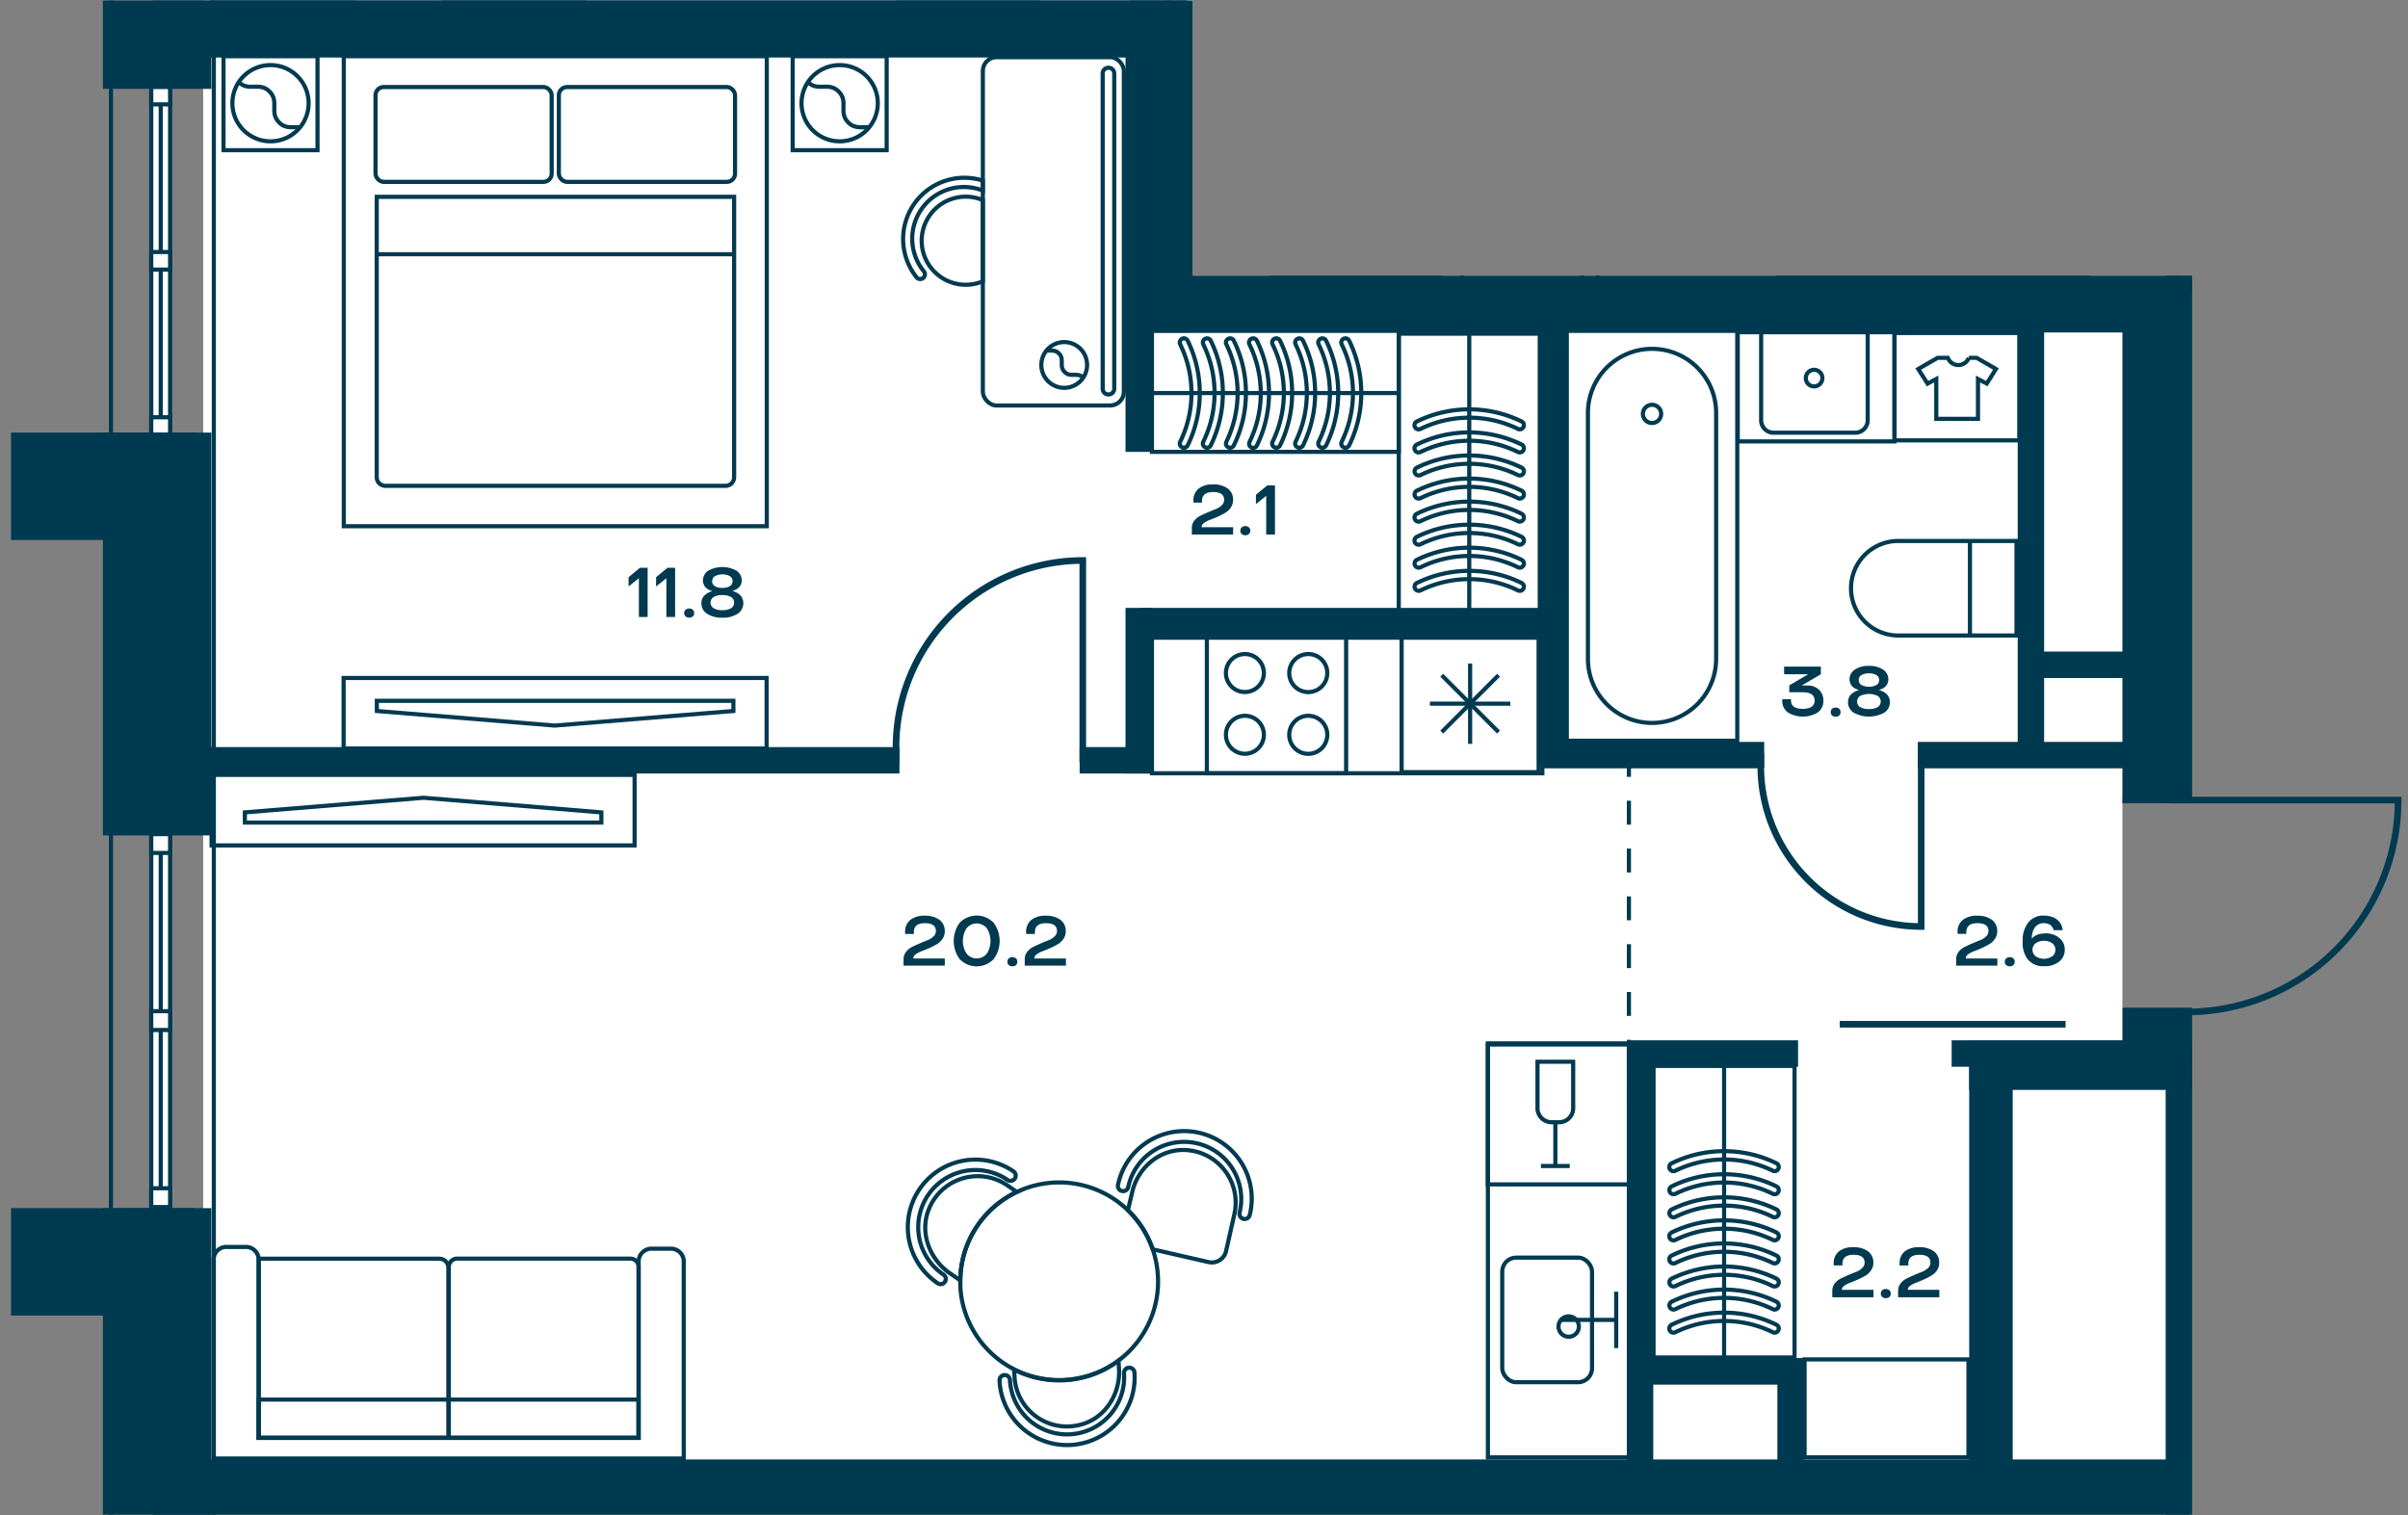 <svg id="Слой_1" data-name="Слой 1" xmlns="http://www.w3.org/2000/svg" xmlns:xlink="http://www.w3.org/1999/xlink" viewBox="0 0 581.1 365.67"><rect x="0" y="0" width="581.1" height="365.67" fill="#808080" stroke="none"/><defs><clipPath id="clip-path"><polygon points="0 0.14 0 365.53 581.1 365.53 581.1 66.52 287.77 66.52 287.77 0.14 0 0.14" fill="none"/></clipPath></defs><g clip-path="url(#clip-path)"><polygon points="580.01 -417.26 580.01 -99.02 646.74 -99.02 654.9 -78.93 654.9 -31.66 654.86 171.02 675.31 176.07 675.31 211.55 1118.3 211.55 1118.3 -112.87 1118.3 -183.83 1118.3 -417.26 580.01 -417.26" fill="#fff"/></g><polygon points="49.03 0.14 49.03 2.18 277.99 4.16 281.49 71.1 525.8 68.92 525.73 66.52 287.77 66.52 287.77 0.14 49.03 0.14" fill="#fff"/><polygon points="49.03 0.88 49.03 357.82 221.15 357.82 285.29 357.82 526.25 358.79 526.25 254.26 512.18 243.18 512.18 193.86 517.08 75.88 286.37 67.8 286.37 0.88 49.03 0.88" fill="#fff"/><g clip-path="url(#clip-path)"><rect x="26.78" y="-441.75" width="1115.44" height="2194.74" fill="none" stroke="#003a50" stroke-miterlimit="10"/><polygon points="51.6 643.97 51.6 1730.04 1118.08 1730.04 1118.08 -417.83 51.6 -417.99 51.6 575.17 51.6 643.97" fill="none" stroke="#003a50" stroke-miterlimit="10"/></g><rect x="36.5" y="201.31" width="4.55" height="90" fill="#fff"/><rect x="36.5" y="201.31" width="4.55" height="90" fill="none" stroke="#003a50" stroke-miterlimit="10"/><line x1="38.78" y1="201.31" x2="38.78" y2="291.31" fill="none" stroke="#003a50" stroke-miterlimit="10"/><rect x="36.5" y="201.31" width="4.55" height="4.54" fill="#fff"/><rect x="36.5" y="201.31" width="4.55" height="4.54" fill="none" stroke="#003a50" stroke-miterlimit="10"/><rect x="36.5" y="286.77" width="4.55" height="4.54" fill="#fff"/><rect x="36.5" y="286.77" width="4.55" height="4.54" fill="none" stroke="#003a50" stroke-miterlimit="10"/><rect x="36.5" y="244.04" width="4.55" height="4.54" fill="#fff"/><rect x="36.5" y="244.04" width="4.55" height="4.54" fill="none" stroke="#003a50" stroke-miterlimit="10"/><rect x="36.5" y="20.95" width="4.55" height="83.98" fill="#fff"/><rect x="36.5" y="20.95" width="4.55" height="83.98" fill="none" stroke="#003a50" stroke-miterlimit="10"/><line x1="38.78" y1="20.95" x2="38.78" y2="104.93" fill="none" stroke="#003a50" stroke-miterlimit="10"/><rect x="36.5" y="20.95" width="4.55" height="4.24" fill="#fff"/><rect x="36.5" y="20.95" width="4.55" height="4.24" fill="none" stroke="#003a50" stroke-miterlimit="10"/><rect x="36.5" y="100.7" width="4.55" height="4.24" fill="#fff"/><rect x="36.5" y="100.7" width="4.55" height="4.24" fill="none" stroke="#003a50" stroke-miterlimit="10"/><rect x="36.5" y="60.82" width="4.55" height="4.24" fill="#fff"/><rect x="36.5" y="60.82" width="4.55" height="4.24" fill="none" stroke="#003a50" stroke-miterlimit="10"/><g clip-path="url(#clip-path)"><rect x="313.08" y="37.6" width="72.51" height="29.78" fill="none" stroke="#003a50" stroke-miterlimit="10"/></g><rect x="359.06" y="252.08" width="34.03" height="99.64" fill="none" stroke="#003a50" stroke-miterlimit="10"/><g clip-path="url(#clip-path)"><rect x="51.27" y="-33.43" width="230.58" height="34.03" fill="none" stroke="#003a50" stroke-miterlimit="10"/><rect x="385.63" y="-28.74" width="43.35" height="96.1" fill="none" stroke="#003a50" stroke-miterlimit="10"/><path d="M391,47.2V-8.58a15.94,15.94,0,0,1,15.94-15.94h.73A15.94,15.94,0,0,1,423.61-8.58V47.2a15.94,15.94,0,0,1-15.94,15.94h-.73A15.94,15.94,0,0,1,391,47.2Z" fill="none" stroke="#003a50" stroke-miterlimit="10"/><path d="M407.31,45.61A2.27,2.27,0,1,1,405,47.88,2.27,2.27,0,0,1,407.31,45.61Z" fill="none" stroke="#003a50" stroke-miterlimit="10"/></g><rect x="378.1" y="79.83" width="41.14" height="98.94" fill="none" stroke="#003a50" stroke-miterlimit="10"/><g clip-path="url(#clip-path)"><path d="M414.14,99.66V159a15.47,15.47,0,1,1-30.94,0V99.66a15.47,15.47,0,1,1,30.94,0Z" fill="none" stroke="#003a50" stroke-miterlimit="10"/><path d="M398.67,102.09a2.2,2.2,0,1,1,2.2-2.2A2.21,2.21,0,0,1,398.67,102.09Z" fill="none" stroke="#003a50" stroke-miterlimit="10"/><path d="M342,10.72H313.16v-22.8H342a11.39,11.39,0,0,1,11.4,11.4A11.39,11.39,0,0,1,342,10.72Z" fill="none" stroke="#003a50" stroke-miterlimit="10"/><path d="M457.76,130.56h28.86v22.81H457.76a11.41,11.41,0,0,1,0-22.81Z" fill="none" stroke="#003a50" stroke-miterlimit="10"/></g><line x1="475.39" y1="153.37" x2="475.39" y2="130.56" fill="none" stroke="#003a50" stroke-miterlimit="10"/><g clip-path="url(#clip-path)"><rect x="352.86" y="40" width="28.97" height="29.72" rx="3.36" fill="none" stroke="#003a50" stroke-miterlimit="10"/><circle cx="367.35" cy="54.85" r="2.27" transform="translate(254.36 408.67) rotate(-80.78)" fill="none" stroke="#003a50" stroke-miterlimit="10"/></g><rect x="419.35" y="80.18" width="37.83" height="26.35" fill="none" stroke="#003a50" stroke-miterlimit="10"/><g clip-path="url(#clip-path)"><path d="M425,101.43V81.05a3,3,0,0,1,3-3h19.71a3,3,0,0,1,3,3v20.38a3,3,0,0,1-3,3H427.93A3,3,0,0,1,425,101.43Z" fill="none" stroke="#003a50" stroke-miterlimit="10"/><path d="M437.78,93.25a2,2,0,1,1,2-2A2,2,0,0,1,437.78,93.25Z" fill="none" stroke="#003a50" stroke-miterlimit="10"/><rect x="313.39" y="37.61" width="34.03" height="28.85" fill="none" stroke="#003a50" stroke-miterlimit="10"/><path d="M335.72,43.72H333.6a3.07,3.07,0,0,1-5.72,0H325.1l-5.28,3,2.52,4,2.38-1.26V60.34H336.1V49.48l2.38,1.26,2.52-4Z" fill="none" stroke="#003a50" stroke-miterlimit="10"/></g><rect x="457.19" y="80.37" width="30.13" height="25.91" fill="none" stroke="#003a50" stroke-miterlimit="10"/><g clip-path="url(#clip-path)"><path d="M477,86.36h-1.88a2.71,2.71,0,0,1-5.06,0h-2.47l-4.68,2.69,2.24,3.53,2.11-1.12v9.62h10.07V91.46l2.11,1.12,2.23-3.53Z" fill="none" stroke="#003a50" stroke-miterlimit="10"/><rect x="106.97" y="-33.43" width="34.03" height="34.03" fill="none" stroke="#003a50" stroke-miterlimit="10"/><rect x="216.62" y="-33.43" width="34.03" height="34.03" fill="none" stroke="#003a50" stroke-miterlimit="10"/><rect x="51.29" y="-33.43" width="34.03" height="34.03" fill="none" stroke="#003a50" stroke-miterlimit="10"/></g><rect x="338.24" y="153.29" width="33.06" height="33.06" fill="none" stroke="#003a50" stroke-miterlimit="10"/><line x1="354.77" y1="179.52" x2="354.77" y2="160.12" fill="none" stroke="#003a50" stroke-miterlimit="10"/><line x1="364.47" y1="169.82" x2="345.07" y2="169.82" fill="none" stroke="#003a50" stroke-miterlimit="10"/><line x1="361.63" y1="176.68" x2="347.92" y2="162.96" fill="none" stroke="#003a50" stroke-miterlimit="10"/><line x1="361.63" y1="162.96" x2="347.92" y2="176.68" fill="none" stroke="#003a50" stroke-miterlimit="10"/><g clip-path="url(#clip-path)"><rect x="362.52" y="303.51" width="21.67" height="30.07" rx="3.36" fill="none" stroke="#003a50" stroke-miterlimit="10"/><circle cx="377.15" cy="318.54" r="2.46" transform="matrix(0.53, -0.85, 0.85, 0.53, -92.09, 471.9)" fill="none" stroke="#003a50" stroke-miterlimit="10"/></g><line x1="376.4" y1="318.54" x2="390.02" y2="318.54" fill="none" stroke="#003a50" stroke-miterlimit="10"/><line x1="390.02" y1="325.35" x2="390.02" y2="311.73" fill="none" stroke="#003a50" stroke-miterlimit="10"/><rect x="337.55" y="80.53" width="34.03" height="68.06" fill="none" stroke="#003a50" stroke-miterlimit="10"/><g clip-path="url(#clip-path)"><path d="M342.37,131.46a1,1,0,0,1-.44-1.91,28.77,28.77,0,0,1,25.26,0,1,1,0,0,1,.46,1.34,1,1,0,0,1-1.34.46,26.83,26.83,0,0,0-23.5,0A1,1,0,0,1,342.37,131.46Z" fill="none" stroke="#003a50" stroke-miterlimit="10"/><path d="M342.37,125.89a1,1,0,0,1-.44-1.91,28.77,28.77,0,0,1,25.26,0,1,1,0,0,1,.46,1.34,1,1,0,0,1-1.34.46,26.83,26.83,0,0,0-23.5,0A.87.87,0,0,1,342.37,125.89Z" fill="none" stroke="#003a50" stroke-miterlimit="10"/><path d="M342.37,120.32a1,1,0,0,1-.44-1.9,28.77,28.77,0,0,1,25.26,0,1,1,0,1,1-.88,1.8,26.74,26.74,0,0,0-23.5,0A1,1,0,0,1,342.37,120.32Z" fill="none" stroke="#003a50" stroke-miterlimit="10"/><path d="M342.37,114.75a1,1,0,0,1-.9-.56,1,1,0,0,1,.46-1.34,28.77,28.77,0,0,1,25.26,0,1,1,0,1,1-.88,1.8,26.74,26.74,0,0,0-23.5,0A1,1,0,0,1,342.37,114.75Z" fill="none" stroke="#003a50" stroke-miterlimit="10"/><path d="M342.37,109.19a1,1,0,0,1-.44-1.91,28.77,28.77,0,0,1,25.26,0,1,1,0,0,1,.46,1.34,1,1,0,0,1-1.34.46,26.83,26.83,0,0,0-23.5,0A1,1,0,0,1,342.37,109.19Z" fill="none" stroke="#003a50" stroke-miterlimit="10"/><path d="M342.37,103.62a1,1,0,0,1-.44-1.91,28.77,28.77,0,0,1,25.26,0,1,1,0,0,1,.46,1.34,1,1,0,0,1-1.34.46,26.83,26.83,0,0,0-23.5,0A.87.87,0,0,1,342.37,103.62Z" fill="none" stroke="#003a50" stroke-miterlimit="10"/><path d="M342.37,137a1,1,0,0,1-.9-.56,1,1,0,0,1,.46-1.34,28.77,28.77,0,0,1,25.26,0,1,1,0,0,1-.88,1.8,26.74,26.74,0,0,0-23.5,0A1,1,0,0,1,342.37,137Z" fill="none" stroke="#003a50" stroke-miterlimit="10"/><path d="M342.37,142.59a1,1,0,0,1-.44-1.9,28.77,28.77,0,0,1,25.26,0,1,1,0,0,1-.88,1.8,26.74,26.74,0,0,0-23.5,0A1,1,0,0,1,342.37,142.59Z" fill="none" stroke="#003a50" stroke-miterlimit="10"/></g><line x1="354.56" y1="148.58" x2="354.56" y2="80.91" fill="none" stroke="#003a50" stroke-miterlimit="10"/><g clip-path="url(#clip-path)"><rect x="435.93" y="35.39" width="56.49" height="30.81" fill="none" stroke="#003a50" stroke-miterlimit="10"/><path d="M451.43,39.75a.9.9,0,0,1,.51-.81.91.91,0,0,1,1.22.41,26.11,26.11,0,0,1,0,22.88.91.91,0,1,1-1.63-.8,24.24,24.24,0,0,0,0-21.28A.79.79,0,0,1,451.43,39.75Z" fill="none" stroke="#003a50" stroke-miterlimit="10"/><path d="M456.48,39.75a.89.89,0,0,1,.5-.81.91.91,0,0,1,1.22.41,26.11,26.11,0,0,1,0,22.88.91.91,0,1,1-1.63-.8,24.24,24.24,0,0,0,0-21.28A.78.78,0,0,1,456.48,39.75Z" fill="none" stroke="#003a50" stroke-miterlimit="10"/><path d="M461.52,39.75a.89.89,0,0,1,.5-.81.91.91,0,0,1,1.22.41,26.11,26.11,0,0,1,0,22.88.91.91,0,1,1-1.63-.8,24.24,24.24,0,0,0,0-21.28A.78.78,0,0,1,461.52,39.75Z" fill="none" stroke="#003a50" stroke-miterlimit="10"/><path d="M466.56,39.75a.89.89,0,0,1,.5-.81.91.91,0,0,1,1.22.41,26.11,26.11,0,0,1,0,22.88.91.91,0,1,1-1.63-.8,24.24,24.24,0,0,0,0-21.28A.78.78,0,0,1,466.56,39.75Z" fill="none" stroke="#003a50" stroke-miterlimit="10"/><path d="M471.6,39.75a.91.91,0,0,1,1.72-.4,26,26,0,0,1,0,22.88.91.91,0,1,1-1.63-.8,24.24,24.24,0,0,0,0-21.28A.9.9,0,0,1,471.6,39.75Z" fill="none" stroke="#003a50" stroke-miterlimit="10"/><path d="M476.64,39.75a.91.91,0,0,1,1.72-.4,26,26,0,0,1,0,22.88.91.91,0,1,1-1.63-.8,24.24,24.24,0,0,0,0-21.28A.9.9,0,0,1,476.64,39.75Z" fill="none" stroke="#003a50" stroke-miterlimit="10"/><path d="M446.39,39.75a.9.9,0,0,1,.51-.81.91.91,0,0,1,1.22.41,26.11,26.11,0,0,1,0,22.88.91.91,0,1,1-1.63-.8,24.24,24.24,0,0,0,0-21.28A.79.79,0,0,1,446.39,39.75Z" fill="none" stroke="#003a50" stroke-miterlimit="10"/><path d="M441.35,39.75a.9.9,0,0,1,.51-.81.91.91,0,0,1,1.22.41,26.11,26.11,0,0,1,0,22.88.92.92,0,0,1-1.22.42.9.9,0,0,1-.41-1.22,24.24,24.24,0,0,0,0-21.28A.79.79,0,0,1,441.35,39.75Z" fill="none" stroke="#003a50" stroke-miterlimit="10"/></g><rect x="399.03" y="257.25" width="34.03" height="70.36" fill="none" stroke="#003a50" stroke-miterlimit="10"/><rect x="435.48" y="328.08" width="39.55" height="23.62" fill="none" stroke="#003a50" stroke-miterlimit="10"/><rect x="291.24" y="153.02" width="33.61" height="33.61" fill="none" stroke="#003a50" stroke-miterlimit="10"/><g clip-path="url(#clip-path)"><path d="M320.3,177.33a4.59,4.59,0,1,1-4.58-4.58A4.57,4.57,0,0,1,320.3,177.33Z" fill="none" stroke="#003a50" stroke-miterlimit="10"/><path d="M305,177.33a4.58,4.58,0,1,1-4.58-4.58A4.57,4.57,0,0,1,305,177.33Z" fill="none" stroke="#003a50" stroke-miterlimit="10"/><path d="M320.3,162.43a4.59,4.59,0,1,1-4.58-4.58A4.58,4.58,0,0,1,320.3,162.43Z" fill="none" stroke="#003a50" stroke-miterlimit="10"/><path d="M305,162.43a4.58,4.58,0,1,1-4.58-4.58A4.58,4.58,0,0,1,305,162.43Z" fill="none" stroke="#003a50" stroke-miterlimit="10"/></g><rect x="82.92" y="163.62" width="102.08" height="17.02" fill="none" stroke="#003a50" stroke-miterlimit="10"/><polygon points="90.94 171.59 133.86 175.11 176.98 171.59 176.98 169.13 90.94 169.13 90.94 171.59" fill="none" stroke="#003a50" stroke-miterlimit="10"/><rect x="51.06" y="187.01" width="102.08" height="17.02" fill="none" stroke="#003a50" stroke-miterlimit="10"/><polygon points="145.12 196.06 102.21 192.53 59.09 196.06 59.09 198.52 145.12 198.52 145.12 196.06" fill="none" stroke="#003a50" stroke-miterlimit="10"/><rect x="277.99" y="153.01" width="94.21" height="33.61" fill="none" stroke="#003a50" stroke-miterlimit="10"/><g clip-path="url(#clip-path)"><path d="M300.08,294.16a1.26,1.26,0,0,1-.94-1.51,13.79,13.79,0,1,0-26.88-6.16,1.26,1.26,0,0,1-2.46-.57,16.31,16.31,0,1,1,31.79,7.29A1.26,1.26,0,0,1,300.08,294.16Z" fill="none" stroke="#003a50" stroke-miterlimit="10"/><path d="M244.89,284.44a1.25,1.25,0,0,1-1.74.33,13.79,13.79,0,0,0-15.54,22.79,1.26,1.26,0,1,1-1.41,2.08,16.3,16.3,0,0,1,18.36-26.95A1.25,1.25,0,0,1,244.89,284.44Z" fill="none" stroke="#003a50" stroke-miterlimit="10"/><path d="M242.39,331.86a1.26,1.26,0,0,1,1.33,1.18,13.79,13.79,0,1,0,27.53-1.63,1.26,1.26,0,0,1,2.52-.15,16.31,16.31,0,1,1-32.56,1.93A1.25,1.25,0,0,1,242.39,331.86Z" fill="none" stroke="#003a50" stroke-miterlimit="10"/><path d="M285.88,277.54a12.69,12.69,0,0,1,12,15.48l-2,8.89a3.53,3.53,0,0,1-4.24,2.68l-13.45-3.08a23.84,23.84,0,0,0-6-9.45l1-4.2C274.48,281.9,279.76,277.34,285.88,277.54Z" fill="none" stroke="#003a50" stroke-miterlimit="10"/><path d="M243.07,286.06l2.32,1.6A23.82,23.82,0,0,0,231.74,309l-2.52-1.72c-5-3.44-7.4-10-5-15.64A12.7,12.7,0,0,1,243.07,286.06Z" fill="none" stroke="#003a50" stroke-miterlimit="10"/><path d="M269.92,328.36l.12,2c.36,6.12-3.4,12-9.33,13.48a12.66,12.66,0,0,1-15.88-11.48l-.12-1.84a23.93,23.93,0,0,0,16.64,1.92A23.54,23.54,0,0,0,269.92,328.36Z" fill="none" stroke="#003a50" stroke-miterlimit="10"/><path d="M272.16,292.06a23.77,23.77,0,0,1,6,9.45,16.51,16.51,0,0,1,.6,2,23.86,23.86,0,0,1-8.84,24.85,23.54,23.54,0,0,1-8.57,4A23.87,23.87,0,0,1,232.42,315a22.12,22.12,0,0,1-.68-6,23.82,23.82,0,0,1,13.65-21.33,22.85,22.85,0,0,1,4.48-1.6A23.82,23.82,0,0,1,272.16,292.06Z" fill="none" stroke="#003a50" stroke-miterlimit="10"/><path d="M108.21,306v41H62.43V303.77H106A2.2,2.2,0,0,1,108.21,306Z" fill="none" stroke="#003a50" stroke-miterlimit="10"/><path d="M154.1,305.75V347H108.31V305.75a2,2,0,0,1,2-2h41.82A2,2,0,0,1,154.1,305.75Z" fill="none" stroke="#003a50" stroke-miterlimit="10"/><path d="M62.42,303.77a3.11,3.11,0,0,0-3.33-2.83H54.87a3.11,3.11,0,0,0-3.33,2.83V352H165V304.19a3.11,3.11,0,0,0-3.33-2.83h-4.22a3.12,3.12,0,0,0-3.33,2.83V347H62.42Z" fill="none" stroke="#003a50" stroke-miterlimit="10"/></g><rect x="62.42" y="337.77" width="91.67" height="9.26" fill="none" stroke="#003a50" stroke-miterlimit="10"/><rect x="53.94" y="13.57" width="22.68" height="22.68" fill="none" stroke="#003a50" stroke-miterlimit="10"/><g clip-path="url(#clip-path)"><path d="M71.79,31.41a9.2,9.2,0,1,1,0-13A9.2,9.2,0,0,1,71.79,31.41Z" fill="none" stroke="#003a50" stroke-miterlimit="10"/><path d="M72.41,30.72c-1.69-.17-3.41.49-5.06-1.17-2.44-2.44.14-5-2.3-7.46s-5,.14-7.46-2.3" fill="none" stroke="#003a50" stroke-miterlimit="10"/></g><rect x="191.29" y="13.57" width="22.68" height="22.68" fill="none" stroke="#003a50" stroke-miterlimit="10"/><g clip-path="url(#clip-path)"><path d="M209.14,31.41a9.2,9.2,0,1,1,0-13A9.2,9.2,0,0,1,209.14,31.41Z" fill="none" stroke="#003a50" stroke-miterlimit="10"/><path d="M209.76,30.72c-1.69-.17-3.41.49-5.06-1.17-2.44-2.44.14-5-2.3-7.46s-5,.14-7.46-2.3" fill="none" stroke="#003a50" stroke-miterlimit="10"/></g><rect x="82.96" y="13.57" width="102.08" height="113.43" fill="none" stroke="#003a50" stroke-miterlimit="10"/><g clip-path="url(#clip-path)"><path d="M175,117.25H93a2.09,2.09,0,0,1-2.09-2.08V47.5h86.25v67.67A2.08,2.08,0,0,1,175,117.25Z" fill="none" stroke="#003a50" stroke-miterlimit="10"/><rect x="90.62" y="21" width="42.51" height="22.89" rx="1.98" fill="none" stroke="#003a50" stroke-miterlimit="10"/><rect x="134.86" y="21" width="42.52" height="22.89" rx="1.98" fill="none" stroke="#003a50" stroke-miterlimit="10"/></g><line x1="177.38" y1="61.36" x2="90.62" y2="61.36" fill="none" stroke="#003a50" stroke-miterlimit="10"/><g clip-path="url(#clip-path)"><path d="M403.87,310.48a1,1,0,0,1-.45-1.9,28.8,28.8,0,0,1,25.27,0,1,1,0,0,1-.88,1.8,26.74,26.74,0,0,0-23.5,0A1,1,0,0,1,403.87,310.48Z" fill="none" stroke="#003a50" stroke-miterlimit="10"/><path d="M403.87,304.92a1,1,0,0,1-.45-1.91,28.8,28.8,0,0,1,25.27,0,1,1,0,0,1,.46,1.34,1,1,0,0,1-1.34.46,26.83,26.83,0,0,0-23.5,0A1,1,0,0,1,403.87,304.92Z" fill="none" stroke="#003a50" stroke-miterlimit="10"/><path d="M403.87,299.35a1,1,0,0,1-.45-1.91,28.8,28.8,0,0,1,25.27,0,1,1,0,0,1,.46,1.34,1,1,0,0,1-1.34.46,26.83,26.83,0,0,0-23.5,0A.87.87,0,0,1,403.87,299.35Z" fill="none" stroke="#003a50" stroke-miterlimit="10"/><path d="M403.87,293.78a1,1,0,0,1-.45-1.9,28.8,28.8,0,0,1,25.27,0,1,1,0,0,1-.88,1.8,26.74,26.74,0,0,0-23.5,0A1,1,0,0,1,403.87,293.78Z" fill="none" stroke="#003a50" stroke-miterlimit="10"/><path d="M403.87,288.21a1,1,0,0,1-.45-1.9,28.8,28.8,0,0,1,25.27,0,1,1,0,1,1-.88,1.8,26.74,26.74,0,0,0-23.5,0A1,1,0,0,1,403.87,288.21Z" fill="none" stroke="#003a50" stroke-miterlimit="10"/><path d="M403.87,282.65a1,1,0,0,1-.45-1.91,28.8,28.8,0,0,1,25.27,0,1,1,0,0,1,.46,1.34,1,1,0,0,1-1.34.46,26.83,26.83,0,0,0-23.5,0A1,1,0,0,1,403.87,282.65Z" fill="none" stroke="#003a50" stroke-miterlimit="10"/><path d="M403.87,316.05a1,1,0,0,1-.45-1.9,28.8,28.8,0,0,1,25.27,0,1,1,0,0,1-.88,1.8,26.74,26.74,0,0,0-23.5,0A1,1,0,0,1,403.87,316.05Z" fill="none" stroke="#003a50" stroke-miterlimit="10"/><path d="M403.87,321.62a1,1,0,0,1-.45-1.91,28.8,28.8,0,0,1,25.27,0,1,1,0,0,1,.46,1.34,1,1,0,0,1-1.34.46,26.83,26.83,0,0,0-23.5,0A.87.87,0,0,1,403.87,321.62Z" fill="none" stroke="#003a50" stroke-miterlimit="10"/></g><line x1="416.06" y1="327.61" x2="416.06" y2="257.25" fill="none" stroke="#003a50" stroke-miterlimit="10"/><g clip-path="url(#clip-path)"><path d="M237.18,43.59A14.78,14.78,0,0,0,221.25,67,1.14,1.14,0,0,0,223,65.55,12.47,12.47,0,0,1,237.18,46Z" fill="none" stroke="#003a50" stroke-miterlimit="10"/><rect x="237.18" y="13.8" width="34.03" height="84.06" rx="3.31" fill="none" stroke="#003a50" stroke-miterlimit="10"/><path d="M267.5,16.35a1.4,1.4,0,0,0-1.4,1.4V93.92a1.4,1.4,0,0,0,2.79,0V17.75a1.39,1.39,0,0,0-1.39-1.4" fill="none" stroke="#003a50" stroke-miterlimit="10"/><path d="M252.91,84.18a5.52,5.52,0,1,1,0,7.8A5.52,5.52,0,0,1,252.91,84.18Z" fill="none" stroke="#003a50" stroke-miterlimit="10"/><path d="M252.54,84.6c1,.1,2.05-.29,3,.7,1.46,1.46-.09,3,1.38,4.47s3-.09,4.47,1.38" fill="none" stroke="#003a50" stroke-miterlimit="10"/><path d="M237.18,48.3a10.63,10.63,0,1,0,0,19.59Z" fill="none" stroke="#003a50" stroke-miterlimit="10"/></g><rect x="359.05" y="251.81" width="34.03" height="34.03" fill="none" stroke="#003a50" stroke-miterlimit="10"/><line x1="375.34" y1="270.84" x2="375.34" y2="281.4" fill="none" stroke="#003a50" stroke-miterlimit="10"/><g clip-path="url(#clip-path)"><path d="M376.25,270.84h-1.82a3.4,3.4,0,0,1-3.4-3.39V256.24h8.61v11.21A3.39,3.39,0,0,1,376.25,270.84Z" fill="none" stroke="#003a50" stroke-miterlimit="10"/></g><line x1="371.86" y1="281.4" x2="378.81" y2="281.4" fill="none" stroke="#003a50" stroke-miterlimit="10"/><g clip-path="url(#clip-path)"><path d="M295.84,82.67a1,1,0,0,1,.56-.9,1,1,0,0,1,1.35.45,28.8,28.8,0,0,1,0,25.27,1,1,0,0,1-1.34.46,1,1,0,0,1-.46-1.34,26.83,26.83,0,0,0,0-23.5A1,1,0,0,1,295.84,82.67Z" fill="none" stroke="#003a50" stroke-miterlimit="10"/><path d="M301.41,82.67a1,1,0,0,1,.56-.9,1,1,0,0,1,1.35.45,28.8,28.8,0,0,1,0,25.27A1,1,0,0,1,302,108a1,1,0,0,1-.46-1.34,26.83,26.83,0,0,0,0-23.5A.9.9,0,0,1,301.41,82.67Z" fill="none" stroke="#003a50" stroke-miterlimit="10"/><path d="M307,82.67a1,1,0,0,1,1.9-.45,28.8,28.8,0,0,1,0,25.27,1,1,0,0,1-1.8-.88,26.74,26.74,0,0,0,0-23.5A1,1,0,0,1,307,82.67Z" fill="none" stroke="#003a50" stroke-miterlimit="10"/><path d="M312.55,82.67a1,1,0,0,1,.56-.9,1,1,0,0,1,1.34.45,28.8,28.8,0,0,1,0,25.27,1,1,0,0,1-1.8-.88,26.74,26.74,0,0,0,0-23.5A1,1,0,0,1,312.55,82.67Z" fill="none" stroke="#003a50" stroke-miterlimit="10"/><path d="M318.11,82.67a1,1,0,0,1,.56-.9,1,1,0,0,1,1.35.45,28.8,28.8,0,0,1,0,25.27,1,1,0,0,1-1.34.46,1,1,0,0,1-.46-1.34,26.83,26.83,0,0,0,0-23.5A1,1,0,0,1,318.11,82.67Z" fill="none" stroke="#003a50" stroke-miterlimit="10"/><path d="M323.68,82.67a1,1,0,0,1,1.9-.45,28.8,28.8,0,0,1,0,25.27,1,1,0,0,1-1.8-.88,26.74,26.74,0,0,0,0-23.5A1,1,0,0,1,323.68,82.67Z" fill="none" stroke="#003a50" stroke-miterlimit="10"/><path d="M290.28,82.67a1,1,0,0,1,.56-.9,1,1,0,0,1,1.34.45,28.8,28.8,0,0,1,0,25.27,1,1,0,1,1-1.8-.88,26.74,26.74,0,0,0,0-23.5A1,1,0,0,1,290.28,82.67Z" fill="none" stroke="#003a50" stroke-miterlimit="10"/><path d="M284.71,82.67a1,1,0,0,1,1.9-.45,28.8,28.8,0,0,1,0,25.27,1,1,0,1,1-1.8-.88,26.74,26.74,0,0,0,0-23.5A1,1,0,0,1,284.71,82.67Z" fill="none" stroke="#003a50" stroke-miterlimit="10"/></g><line x1="277.99" y1="94.86" x2="337.55" y2="94.86" fill="none" stroke="#003a50" stroke-miterlimit="10"/><rect x="277.99" y="79.83" width="59.56" height="29.22" fill="none" stroke="#003a50" stroke-miterlimit="10"/><g clip-path="url(#clip-path)"><path d="M424.91,181.8v3.07a38.72,38.72,0,0,0,38.72,38.73V181.8" fill="none" stroke="#003a50" stroke-miterlimit="10" stroke-width="1.6"/><path d="M216.23,183.93v-3.58a45.07,45.07,0,0,1,45.07-45.08v48.66" fill="none" stroke="#003a50" stroke-miterlimit="10" stroke-width="1.6"/><path d="M523.51,244.23h4.06a51.14,51.14,0,0,0,51.15-51.14H523.51" fill="none" stroke="#003a50" stroke-miterlimit="10" stroke-width="1.6"/><line x1="498.47" y1="247.19" x2="443.96" y2="247.19" fill="none" stroke="#003a50" stroke-miterlimit="10" stroke-width="1.6"/><rect x="24.83" y="-73.17" width="26.18" height="94.61" fill="#003a50"/><rect x="24.83" y="291.57" width="26.18" height="97.22" fill="#003a50"/><rect x="2.66" y="291.57" width="44.35" height="25.92" fill="#003a50"/><rect x="24.83" y="104.4" width="26.18" height="97.22" fill="#003a50"/><rect x="2.66" y="104.4" width="44.35" height="25.92" fill="#003a50"/><rect x="36.84" y="352.22" width="491.51" height="13.79" fill="#003a50"/><rect x="36.84" y="0.1" width="249.59" height="13.79" fill="#003a50"/><rect x="276.59" y="66.45" width="249.59" height="13.79" fill="#003a50"/><rect x="512.18" y="67.31" width="16.82" height="126.55" fill="#003a50"/><rect x="512.18" y="243.19" width="16.82" height="17.72" fill="#003a50"/><rect x="475.21" y="251.19" width="53.79" height="11.85" fill="#003a50"/><rect x="475.21" y="257.11" width="10.5" height="98.49" fill="#003a50"/><rect x="492.67" y="-32.94" width="11.67" height="106.29" fill="#003a50"/><rect x="272.64" y="0.09" width="13.79" height="80.15" fill="#003a50"/></g><rect x="306.5" y="66.52" width="6.38" height="4.59" fill="#003a50"/><rect x="429.3" y="66.52" width="6.38" height="4.59" fill="#003a50"/><polygon points="281.5 0.14 281.5 71.11 287.87 71.11 287.87 66.52 287.77 66.52 287.77 0.14 281.5 0.14" fill="#003a50"/><rect x="522.62" y="256.35" width="6.38" height="109.18" fill="#003a50"/><rect x="392.59" y="252.04" width="6.38" height="106.74" fill="#003a50"/><rect x="522.62" y="66.52" width="6.38" height="3.82" fill="#003a50"/><rect x="372.2" y="179.05" width="53.54" height="6.38" fill="#003a50"/><rect x="371.6" y="76.07" width="6.38" height="108.43" fill="#003a50"/><rect x="271.61" y="6.99" width="6.38" height="102.07" fill="#003a50"/><rect x="462.8" y="179.05" width="63.45" height="6.38" fill="#003a50"/><rect x="392.59" y="251.07" width="41.32" height="6.38" fill="#003a50"/><rect x="394.93" y="327.79" width="40.37" height="6.38" fill="#003a50"/><rect x="428.92" y="327.79" width="6.38" height="25.81" fill="#003a50"/><rect x="470.97" y="251.07" width="55.28" height="6.38" fill="#003a50"/><rect x="489.03" y="157.25" width="29.84" height="6.38" fill="#003a50"/><rect x="486.91" y="77.32" width="6.38" height="104.92" fill="#003a50"/><rect x="41.24" y="180.3" width="175.82" height="6.38" fill="#003a50"/><rect x="260.54" y="180.3" width="17.44" height="6.38" fill="#003a50"/><rect x="271.61" y="146.71" width="6.38" height="39.97" fill="#003a50"/><rect x="275.2" y="146.71" width="100.58" height="7.69" fill="#003a50"/><line x1="393.09" y1="265.32" x2="393.09" y2="262.48" fill="none" stroke="#003a50" stroke-miterlimit="10"/><line x1="393.09" y1="256.72" x2="393.09" y2="190.37" fill="none" stroke="#003a50" stroke-miterlimit="10" stroke-dasharray="5.77 5.77"/><line x1="393.09" y1="187.48" x2="393.09" y2="184.65" fill="none" stroke="#003a50" stroke-miterlimit="10"/><g clip-path="url(#clip-path)"><path d="M464.68,10.53l-2.49,2V10.24L464.93,8h1.86V19.89h-2.11Z" fill="#003a50"/><path d="M469.32,19.76a1.15,1.15,0,0,1,0-1.61,1.4,1.4,0,0,1,1.73,0,1.15,1.15,0,0,1,0,1.61,1.4,1.4,0,0,1-1.73,0Z" fill="#003a50"/><path d="M481.91,19.13a7.73,7.73,0,0,1-7.37,0,2.94,2.94,0,0,1-1.37-2.56,2.7,2.7,0,0,1,.25-1.17,2.29,2.29,0,0,1,.66-.85,3.89,3.89,0,0,1,1.4-.77l.25-.07v-.09a3.51,3.51,0,0,1-.76-.29,3.24,3.24,0,0,1-.67-.44,2.35,2.35,0,0,1-.54-.76,2.41,2.41,0,0,1-.22-1,2.83,2.83,0,0,1,1.25-2.39,7.05,7.05,0,0,1,6.86,0,2.84,2.84,0,0,1,1.25,2.39,2.43,2.43,0,0,1-.22,1,2,2,0,0,1-.55.75,3.72,3.72,0,0,1-1.2.68l-.23,0v.09a1.79,1.79,0,0,1,.29.07,4,4,0,0,1,.62.26,4.28,4.28,0,0,1,.77.51,2.83,2.83,0,0,1,.62.82,2.71,2.71,0,0,1,.27,1.2A3,3,0,0,1,481.91,19.13Zm-5.79-1.36a3.79,3.79,0,0,0,2.1.48,3.85,3.85,0,0,0,2.1-.47,1.6,1.6,0,0,0,0-2.7,4.93,4.93,0,0,0-4.2,0,1.51,1.51,0,0,0-.74,1.35A1.48,1.48,0,0,0,476.12,17.77Zm-.37-6.52a1.36,1.36,0,0,0,.64,1.19,3.25,3.25,0,0,0,1.83.44,3.22,3.22,0,0,0,1.82-.44,1.42,1.42,0,0,0,0-2.39,3.94,3.94,0,0,0-3.62,0A1.36,1.36,0,0,0,475.75,11.25Z" fill="#003a50"/><path d="M361.07,9.82h-5.83V8h8.87V9.82l-4.53,2.65v.07h1.28a3.87,3.87,0,0,1,2.8,1,3.52,3.52,0,0,1,1,2.67A3.32,3.32,0,0,1,363.38,19a7,7,0,0,1-7.25,0,3.39,3.39,0,0,1-1.33-2.86v-.32h2.12v.32c0,1.37.94,2.05,2.84,2s2.84-.67,2.84-2-1-2-2.84-2h-3.27V12.57l4.58-2.69Z" fill="#003a50"/><path d="M366.82,19.76a1.15,1.15,0,0,1,0-1.61,1.4,1.4,0,0,1,1.73,0,1.15,1.15,0,0,1,0,1.61,1.4,1.4,0,0,1-1.73,0Z" fill="#003a50"/><path d="M379.41,19.13a7.73,7.73,0,0,1-7.37,0,3,3,0,0,1-1.38-2.56,2.71,2.71,0,0,1,.26-1.17,2.29,2.29,0,0,1,.66-.85,3.94,3.94,0,0,1,1.39-.77l.26-.07v-.09a3.32,3.32,0,0,1-.76-.29,3,3,0,0,1-.67-.44,2.35,2.35,0,0,1-.54-.76,2.41,2.41,0,0,1-.22-1,2.83,2.83,0,0,1,1.25-2.39,7.05,7.05,0,0,1,6.86,0,2.84,2.84,0,0,1,1.25,2.39,2.58,2.58,0,0,1-.22,1,1.92,1.92,0,0,1-.56.75,3.59,3.59,0,0,1-1.19.68l-.23,0v.09a1.79,1.79,0,0,1,.29.07,4,4,0,0,1,.62.26,4.28,4.28,0,0,1,.77.51,2.83,2.83,0,0,1,.62.82,2.71,2.71,0,0,1,.27,1.2A3,3,0,0,1,379.41,19.13Zm-5.79-1.36a3.79,3.79,0,0,0,2.1.48,3.85,3.85,0,0,0,2.1-.47,1.6,1.6,0,0,0,0-2.7,4.93,4.93,0,0,0-4.2,0,1.51,1.51,0,0,0-.74,1.35A1.48,1.48,0,0,0,373.62,17.77Zm-.37-6.52a1.36,1.36,0,0,0,.64,1.19,4,4,0,0,0,3.65,0,1.42,1.42,0,0,0,0-2.39,3.94,3.94,0,0,0-3.62,0A1.36,1.36,0,0,0,373.25,11.25Z" fill="#003a50"/><path d="M154.18,139.54l-2.49,2v-2.24l2.74-2.27h1.86V148.9h-2.11Z" fill="#003a50"/><path d="M160.81,139.54l-2.48,2v-2.24l2.73-2.27h1.86V148.9h-2.11Z" fill="#003a50"/><path d="M165.45,148.77a1,1,0,0,1-.33-.81,1,1,0,0,1,.33-.81,1.41,1.41,0,0,1,1.74,0,1.07,1.07,0,0,1,.32.81,1,1,0,0,1-.32.81,1.41,1.41,0,0,1-1.74,0Z" fill="#003a50"/><path d="M178,148.13a6.35,6.35,0,0,1-3.68.94,6.5,6.5,0,0,1-3.69-.94,2.94,2.94,0,0,1-1.37-2.56,2.57,2.57,0,0,1,.26-1.17,2.37,2.37,0,0,1,.65-.85,3.94,3.94,0,0,1,1.4-.78l.26-.06v-.09a3,3,0,0,1-.77-.3,2.61,2.61,0,0,1-.66-.44,2.2,2.2,0,0,1-.54-.75,2.42,2.42,0,0,1-.23-1,2.82,2.82,0,0,1,1.26-2.39,7,7,0,0,1,6.85,0A2.82,2.82,0,0,1,179,140.1a2.43,2.43,0,0,1-.22,1,2,2,0,0,1-.55.74,3.77,3.77,0,0,1-1.2.69l-.22.05v.09a1.39,1.39,0,0,1,.28.06,5.42,5.42,0,0,1,.62.27,3.76,3.76,0,0,1,.78.51,2.69,2.69,0,0,1,.61.82,2.65,2.65,0,0,1,.28,1.2A3,3,0,0,1,178,148.13Zm-5.79-1.35a3.84,3.84,0,0,0,2.1.48,4,4,0,0,0,2.11-.47,1.52,1.52,0,0,0,.73-1.35,1.5,1.5,0,0,0-.73-1.35,4,4,0,0,0-2.11-.47,3.94,3.94,0,0,0-2.1.47,1.59,1.59,0,0,0,0,2.69Zm-.37-6.53a1.38,1.38,0,0,0,.65,1.2,3.22,3.22,0,0,0,1.82.43,3.26,3.26,0,0,0,1.83-.43,1.43,1.43,0,0,0,0-2.4,4,4,0,0,0-3.62,0A1.36,1.36,0,0,0,171.88,140.25Z" fill="#003a50"/><path d="M436.37,162.73h-5.83v-1.85h8.87v1.85l-4.53,2.65v.06h1.28a3.87,3.87,0,0,1,2.79,1,3.5,3.5,0,0,1,1.06,2.67,3.32,3.32,0,0,1-1.33,2.82,7,7,0,0,1-7.25,0,3.36,3.36,0,0,1-1.33-2.86v-.32h2.11v.32c0,1.37,1,2,2.84,2s2.85-.67,2.85-2-.95-2-2.85-2h-3.26v-1.67l4.58-2.69Z" fill="#003a50"/><path d="M442.11,172.67a1.17,1.17,0,0,1,0-1.61,1.25,1.25,0,0,1,.88-.3,1.22,1.22,0,0,1,.86.3,1.17,1.17,0,0,1,0,1.61,1.22,1.22,0,0,1-.86.3A1.25,1.25,0,0,1,442.11,172.67Z" fill="#003a50"/><path d="M454.71,172a7.75,7.75,0,0,1-7.38,0,3,3,0,0,1-1.37-2.56,2.71,2.71,0,0,1,.26-1.17,2.29,2.29,0,0,1,.66-.85,3.91,3.91,0,0,1,1.39-.78l.26-.06v-.09a3.57,3.57,0,0,1-.77-.29,2.91,2.91,0,0,1-.66-.44,2.35,2.35,0,0,1-.54-.76,2.42,2.42,0,0,1-.23-1,2.82,2.82,0,0,1,1.26-2.39,5.74,5.74,0,0,1,3.42-.9,5.83,5.83,0,0,1,3.44.9A2.84,2.84,0,0,1,455.7,164a2.43,2.43,0,0,1-.23,1,1.9,1.9,0,0,1-.55.75,3.53,3.53,0,0,1-1.2.68l-.22.05v.09l.28.06a6.14,6.14,0,0,1,.63.27,4.67,4.67,0,0,1,.77.51,2.65,2.65,0,0,1,.61.82,2.58,2.58,0,0,1,.28,1.2A3,3,0,0,1,454.71,172Zm-5.8-1.36a3.84,3.84,0,0,0,2.1.48,3.91,3.91,0,0,0,2.11-.47,1.6,1.6,0,0,0,0-2.7,4.95,4.95,0,0,0-4.21,0,1.53,1.53,0,0,0-.74,1.35A1.5,1.5,0,0,0,448.91,170.68Zm-.36-6.52a1.36,1.36,0,0,0,.64,1.19,4,4,0,0,0,3.65,0,1.36,1.36,0,0,0,.64-1.19,1.38,1.38,0,0,0-.65-1.2,4,4,0,0,0-3.63,0A1.35,1.35,0,0,0,448.55,164.16Z" fill="#003a50"/><path d="M482,233.05h-9.94v-1.56a2.85,2.85,0,0,1,.58-1.75,4.12,4.12,0,0,1,1.45-1.2c.5-.25,1.12-.54,1.87-.86s1.32-.56,1.88-.77a4.39,4.39,0,0,0,1.45-.92,1.8,1.8,0,0,0,.57-1.3q0-1.89-2.67-1.89c-1.78,0-2.68.72-2.68,2.16v.41h-2.11V225a3.61,3.61,0,0,1,1.27-3,5.42,5.42,0,0,1,3.51-1,5.73,5.73,0,0,1,3.52,1,3.29,3.29,0,0,1,1.27,2.76,3.14,3.14,0,0,1-.56,1.83,4.18,4.18,0,0,1-1.4,1.31c-.6.34-1.21.65-1.84.93s-1.23.53-1.83.75a5.26,5.26,0,0,0-1.4.75,1.22,1.22,0,0,0-.57,1H482Z" fill="#003a50"/><path d="M484.13,232.92a1,1,0,0,1-.33-.81,1,1,0,0,1,.33-.81,1.4,1.4,0,0,1,1.73,0,1,1,0,0,1,.33.81,1,1,0,0,1-.33.81,1.44,1.44,0,0,1-1.73,0Z" fill="#003a50"/><path d="M497.76,224.49h-2.21s0-.07,0-.18a2.53,2.53,0,0,0-.22-.44,2.28,2.28,0,0,0-.38-.5,2.08,2.08,0,0,0-.71-.41,3,3,0,0,0-1-.16,2.52,2.52,0,0,0-2.16,1,4.42,4.42,0,0,0-.76,2.69h.06a1.64,1.64,0,0,1,.44-.44,4.24,4.24,0,0,1,.61-.36,4.06,4.06,0,0,1,.95-.31,6.06,6.06,0,0,1,1.21-.12,5.06,5.06,0,0,1,3.38,1.11,3.51,3.51,0,0,1,1.3,2.8,3.57,3.57,0,0,1-1.36,2.91,5.5,5.5,0,0,1-3.61,1.1,4.81,4.81,0,0,1-3.87-1.54,6.38,6.38,0,0,1-1.32-4.27V227a6.88,6.88,0,0,1,1.32-4.32,4.52,4.52,0,0,1,3.81-1.71,5.7,5.7,0,0,1,2.13.38,3.75,3.75,0,0,1,1.43.94A3.44,3.44,0,0,1,497.76,224.49Zm-2.51,3.15a3.67,3.67,0,0,0-4,0,2,2,0,0,0,0,3.15,3.65,3.65,0,0,0,4,0,2,2,0,0,0,0-3.15Z" fill="#003a50"/><path d="M452.11,313.08h-9.94v-1.56a2.85,2.85,0,0,1,.58-1.75,4,4,0,0,1,1.45-1.2c.5-.25,1.12-.54,1.87-.86s1.32-.56,1.88-.77a4.24,4.24,0,0,0,1.44-.92,1.77,1.77,0,0,0,.58-1.3q0-1.89-2.67-1.89c-1.78,0-2.68.72-2.68,2.16v.41h-2.11V305a3.63,3.63,0,0,1,1.27-3,5.4,5.4,0,0,1,3.51-1,5.73,5.73,0,0,1,3.52,1,3.31,3.31,0,0,1,1.27,2.76,3.14,3.14,0,0,1-.56,1.83,4.18,4.18,0,0,1-1.4,1.31c-.6.34-1.21.65-1.84.93s-1.24.53-1.83.75a5.26,5.26,0,0,0-1.4.75,1.22,1.22,0,0,0-.57.95h7.63Z" fill="#003a50"/><path d="M454.22,313a1,1,0,0,1-.33-.81,1,1,0,0,1,.33-.81,1.4,1.4,0,0,1,1.73,0,1,1,0,0,1,.33.81,1,1,0,0,1-.33.81,1.4,1.4,0,0,1-1.73,0Z" fill="#003a50"/><path d="M468,313.08h-9.95v-1.56a2.8,2.8,0,0,1,.59-1.75,4,4,0,0,1,1.44-1.2c.5-.25,1.12-.54,1.87-.86s1.33-.56,1.88-.77a4.39,4.39,0,0,0,1.45-.92,1.8,1.8,0,0,0,.57-1.3q0-1.89-2.67-1.89T460.52,305v.41h-2.11V305a3.65,3.65,0,0,1,1.26-3,5.44,5.44,0,0,1,3.51-1,5.73,5.73,0,0,1,3.52,1,3.31,3.31,0,0,1,1.27,2.76,3.14,3.14,0,0,1-.55,1.83,4.31,4.31,0,0,1-1.41,1.31c-.6.34-1.21.65-1.84.93s-1.23.53-1.82.75a5.18,5.18,0,0,0-1.41.75,1.2,1.2,0,0,0-.56.95H468Z" fill="#003a50"/><path d="M228,233.05h-9.95v-1.56a2.8,2.8,0,0,1,.59-1.75,4,4,0,0,1,1.44-1.2c.5-.25,1.12-.54,1.87-.86s1.33-.56,1.88-.77a4.39,4.39,0,0,0,1.45-.92,1.8,1.8,0,0,0,.57-1.3q0-1.89-2.67-1.89T220.54,225v.41h-2.12V225a3.64,3.64,0,0,1,1.27-3,5.42,5.42,0,0,1,3.51-1,5.73,5.73,0,0,1,3.52,1,3.29,3.29,0,0,1,1.27,2.76,3.14,3.14,0,0,1-.55,1.83,4.31,4.31,0,0,1-1.41,1.31c-.6.34-1.21.65-1.84.93s-1.23.53-1.83.75a5.26,5.26,0,0,0-1.4.75,1.2,1.2,0,0,0-.56,1H228Z" fill="#003a50"/><path d="M231.62,231.51a7.38,7.38,0,0,1,0-8.84,5.7,5.7,0,0,1,8.14,0,7.34,7.34,0,0,1,0,8.84,5.72,5.72,0,0,1-8.14,0Zm6.54-1.39a5.73,5.73,0,0,0,0-6.07,3.15,3.15,0,0,0-4.92,0,5.67,5.67,0,0,0,0,6.07,3.14,3.14,0,0,0,4.92,0Z" fill="#003a50"/><path d="M243.44,232.92a1,1,0,0,1-.33-.81,1,1,0,0,1,.33-.81,1.4,1.4,0,0,1,1.73,0,1,1,0,0,1,.33.81,1,1,0,0,1-.33.81,1.44,1.44,0,0,1-1.73,0Z" fill="#003a50"/><path d="M257.23,233.05h-9.94v-1.56a2.79,2.79,0,0,1,.58-1.75,4,4,0,0,1,1.44-1.2c.5-.25,1.13-.54,1.87-.86s1.33-.56,1.88-.77a4.29,4.29,0,0,0,1.45-.92,1.8,1.8,0,0,0,.57-1.3q0-1.89-2.67-1.89T249.74,225v.41h-2.11V225a3.64,3.64,0,0,1,1.26-3,5.45,5.45,0,0,1,3.52-1,5.72,5.72,0,0,1,3.51,1,3.29,3.29,0,0,1,1.27,2.76,3.14,3.14,0,0,1-.55,1.83,4.31,4.31,0,0,1-1.41,1.31q-.9.51-1.83.93t-1.83.75a5.18,5.18,0,0,0-1.41.75,1.2,1.2,0,0,0-.56,1h7.63Z" fill="#003a50"/><path d="M297.55,129h-9.94v-1.57a2.74,2.74,0,0,1,.58-1.74,4,4,0,0,1,1.45-1.2c.5-.26,1.12-.54,1.87-.86s1.32-.56,1.88-.78a4.07,4.07,0,0,0,1.44-.91,1.82,1.82,0,0,0,.58-1.31c0-1.25-.89-1.88-2.67-1.88s-2.68.72-2.68,2.16v.4H288v-.4a3.62,3.62,0,0,1,1.26-3,5.39,5.39,0,0,1,3.52-1,5.66,5.66,0,0,1,3.52,1,3.31,3.31,0,0,1,1.27,2.75,3.17,3.17,0,0,1-.56,1.84,4.16,4.16,0,0,1-1.4,1.3,18.74,18.74,0,0,1-1.84.94c-.63.27-1.24.52-1.83.74a5.26,5.26,0,0,0-1.4.75,1.23,1.23,0,0,0-.57,1h7.63Z" fill="#003a50"/><path d="M299.65,128.88a1,1,0,0,1-.32-.8,1.07,1.07,0,0,1,.32-.81,1.25,1.25,0,0,1,.88-.3,1.2,1.2,0,0,1,.86.3,1,1,0,0,1,.33.81,1,1,0,0,1-.33.8,1.2,1.2,0,0,1-.86.3A1.25,1.25,0,0,1,299.65,128.88Z" fill="#003a50"/><path d="M305.56,119.66l-2.48,2v-2.25l2.73-2.26h1.87V129h-2.12Z" fill="#003a50"/></g></svg>
